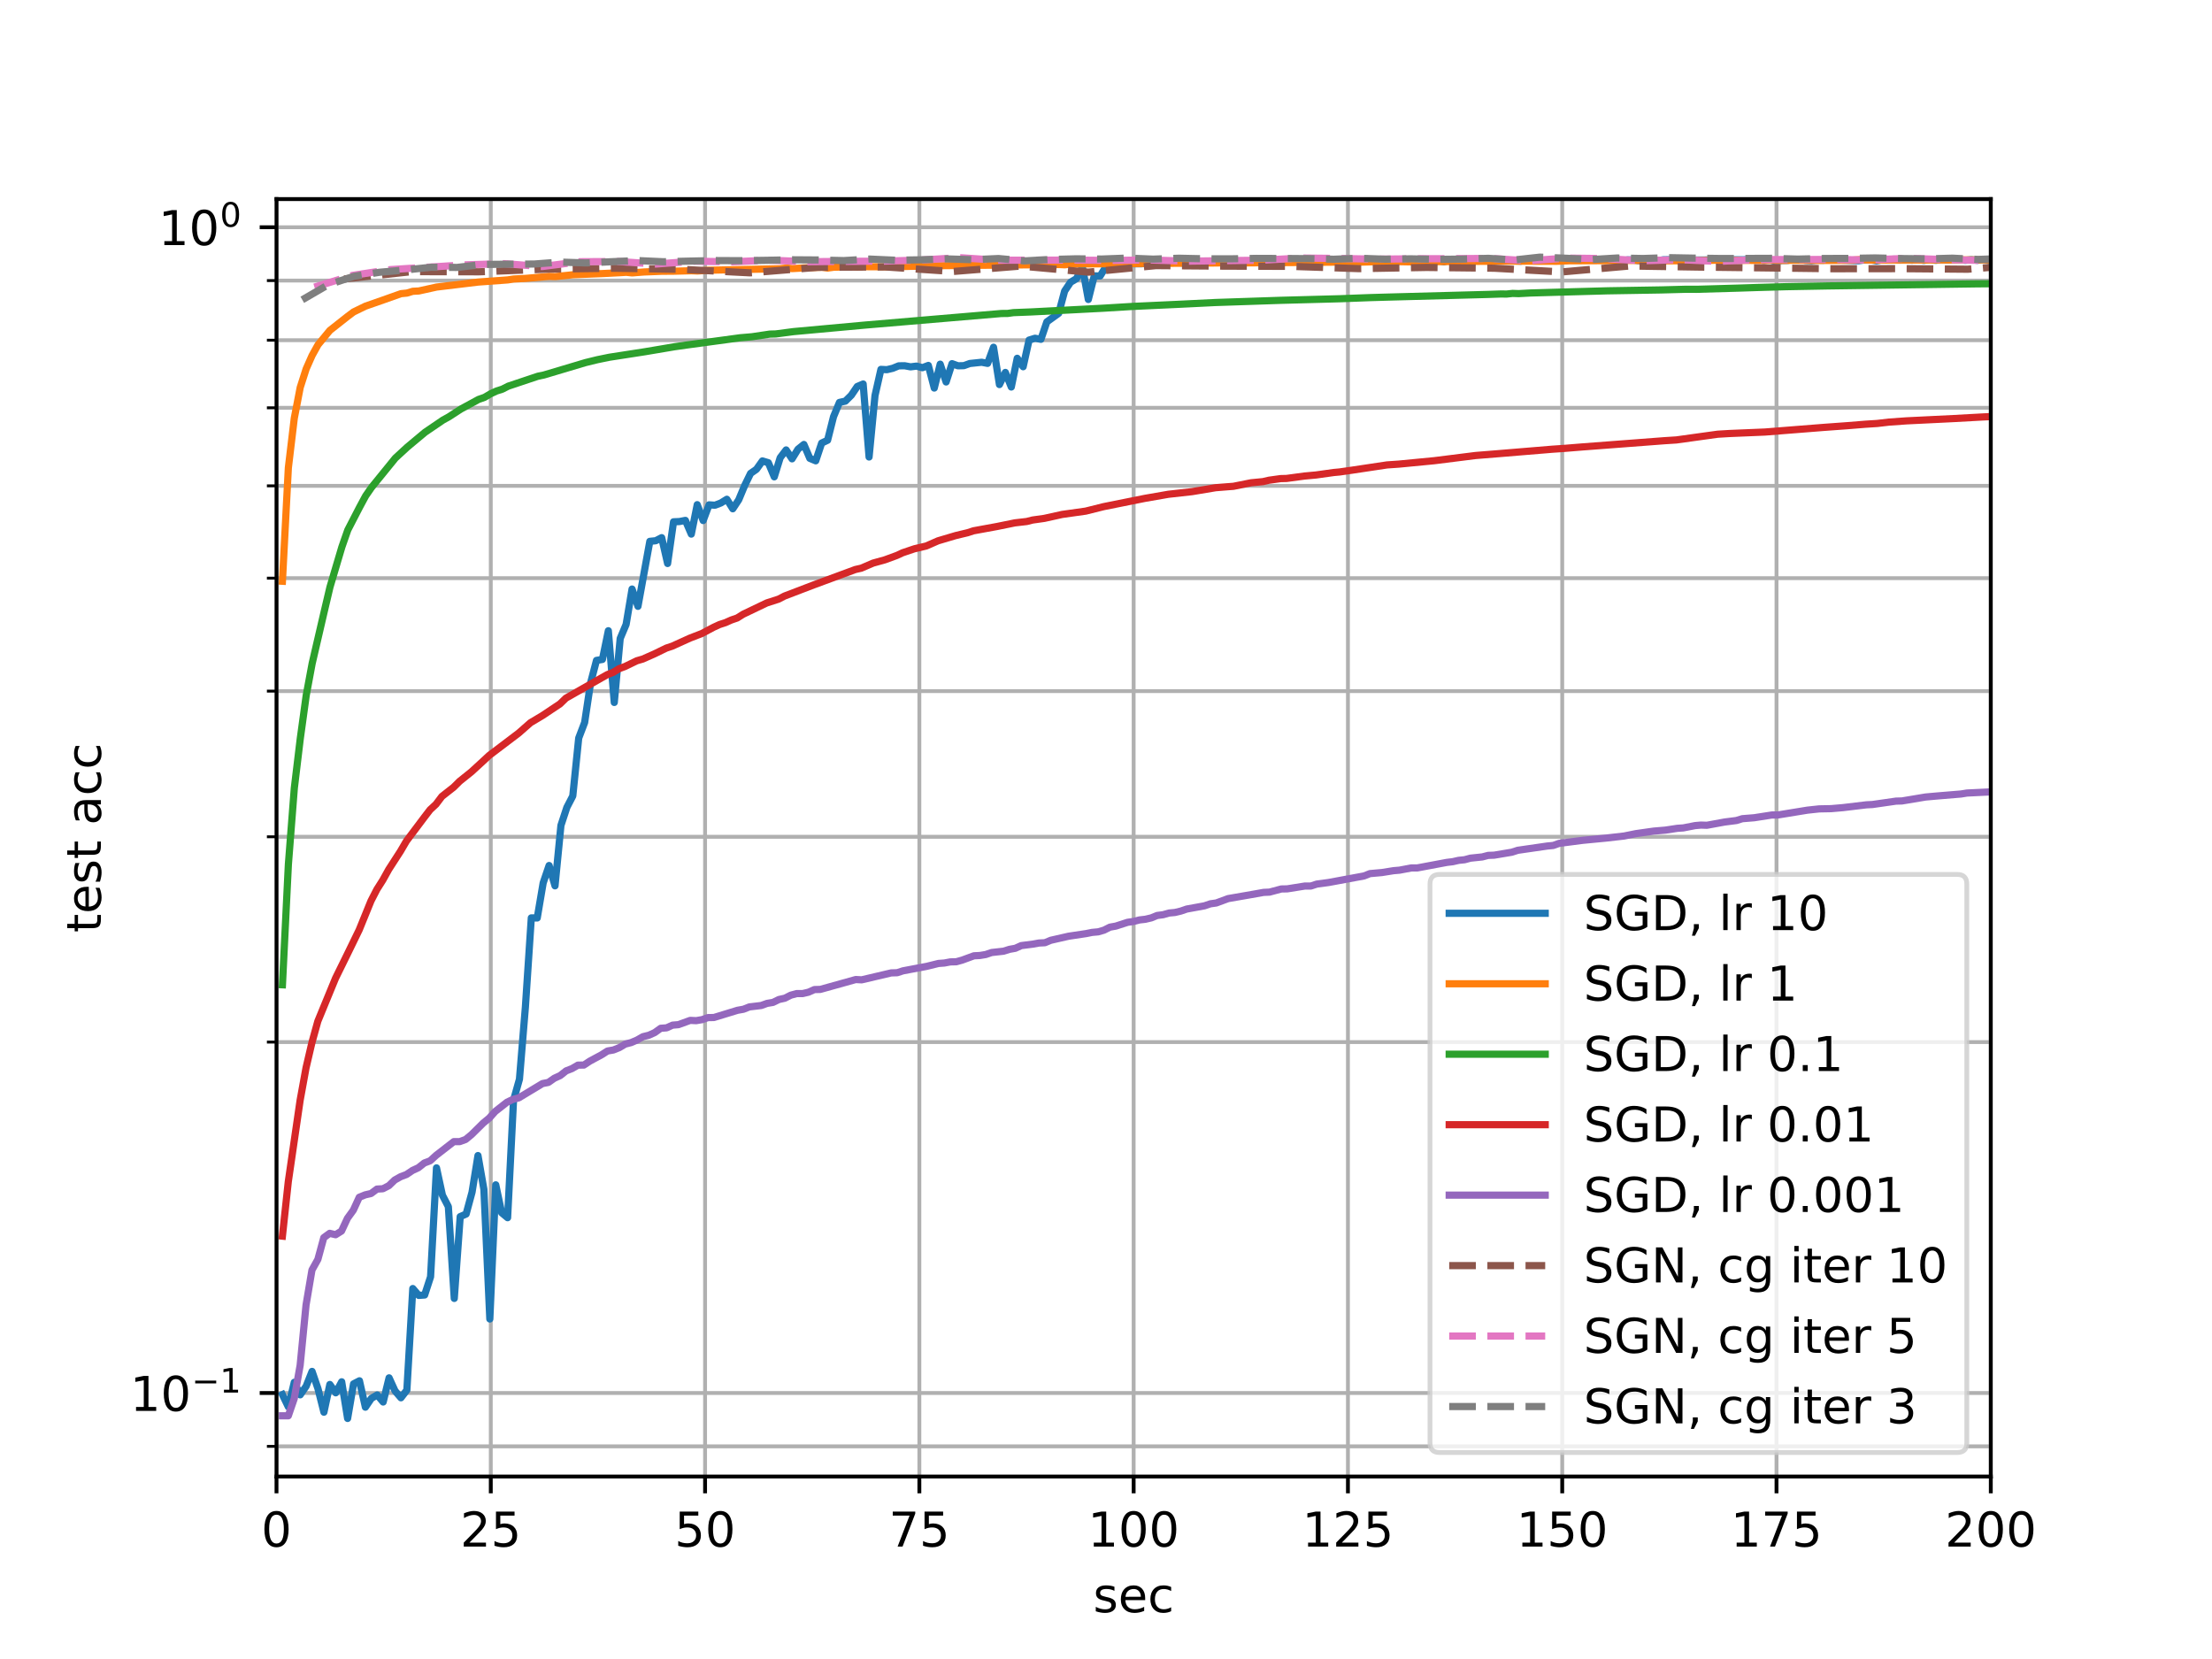 <?xml version="1.0" encoding="utf-8" standalone="no"?>
<!DOCTYPE svg PUBLIC "-//W3C//DTD SVG 1.1//EN"
  "http://www.w3.org/Graphics/SVG/1.1/DTD/svg11.dtd">
<!-- Created with matplotlib (http://matplotlib.org/) -->
<svg height="345.6pt" version="1.1" viewBox="0 0 460.8 345.6" width="460.8pt" xmlns="http://www.w3.org/2000/svg" xmlns:xlink="http://www.w3.org/1999/xlink">
 <defs>
  <style type="text/css">
*{stroke-linecap:butt;stroke-linejoin:round;}
  </style>
 </defs>
 <g id="figure_1">
  <g id="patch_1">
   <path d="M 0 345.6 
L 460.8 345.6 
L 460.8 0 
L 0 0 
z
" style="fill:#ffffff;"/>
  </g>
  <g id="axes_1">
   <g id="patch_2">
    <path d="M 57.6 307.584 
L 414.72 307.584 
L 414.72 41.472 
L 57.6 41.472 
z
" style="fill:#ffffff;"/>
   </g>
   <g id="matplotlib.axis_1">
    <g id="xtick_1">
     <g id="line2d_1">
      <path clip-path="url(#p878f424692)" d="M 57.6 307.584 
L 57.6 41.472 
" style="fill:none;stroke:#b0b0b0;stroke-linecap:square;stroke-width:0.8;"/>
     </g>
     <g id="line2d_2">
      <defs>
       <path d="M 0 0 
L 0 3.5 
" id="m16d00823f4" style="stroke:#000000;stroke-width:0.8;"/>
      </defs>
      <g>
       <use style="stroke:#000000;stroke-width:0.8;" x="57.6" xlink:href="#m16d00823f4" y="307.584"/>
      </g>
     </g>
     <g id="text_1">
      <!-- 0 -->
      <defs>
       <path d="M 31.781 66.406 
Q 24.172 66.406 20.328 58.906 
Q 16.5 51.422 16.5 36.375 
Q 16.5 21.391 20.328 13.891 
Q 24.172 6.391 31.781 6.391 
Q 39.453 6.391 43.281 13.891 
Q 47.125 21.391 47.125 36.375 
Q 47.125 51.422 43.281 58.906 
Q 39.453 66.406 31.781 66.406 
z
M 31.781 74.219 
Q 44.047 74.219 50.516 64.516 
Q 56.984 54.828 56.984 36.375 
Q 56.984 17.969 50.516 8.266 
Q 44.047 -1.422 31.781 -1.422 
Q 19.531 -1.422 13.062 8.266 
Q 6.594 17.969 6.594 36.375 
Q 6.594 54.828 13.062 64.516 
Q 19.531 74.219 31.781 74.219 
z
" id="DejaVuSans-30"/>
      </defs>
      <g transform="translate(54.419 322.182)scale(0.1 -0.1)">
       <use xlink:href="#DejaVuSans-30"/>
      </g>
     </g>
    </g>
    <g id="xtick_2">
     <g id="line2d_3">
      <path clip-path="url(#p878f424692)" d="M 102.24 307.584 
L 102.24 41.472 
" style="fill:none;stroke:#b0b0b0;stroke-linecap:square;stroke-width:0.8;"/>
     </g>
     <g id="line2d_4">
      <g>
       <use style="stroke:#000000;stroke-width:0.8;" x="102.24" xlink:href="#m16d00823f4" y="307.584"/>
      </g>
     </g>
     <g id="text_2">
      <!-- 25 -->
      <defs>
       <path d="M 19.188 8.297 
L 53.609 8.297 
L 53.609 0 
L 7.328 0 
L 7.328 8.297 
Q 12.938 14.109 22.625 23.891 
Q 32.328 33.688 34.812 36.531 
Q 39.547 41.844 41.422 45.531 
Q 43.312 49.219 43.312 52.781 
Q 43.312 58.594 39.234 62.25 
Q 35.156 65.922 28.609 65.922 
Q 23.969 65.922 18.812 64.312 
Q 13.672 62.703 7.812 59.422 
L 7.812 69.391 
Q 13.766 71.781 18.938 73 
Q 24.125 74.219 28.422 74.219 
Q 39.75 74.219 46.484 68.547 
Q 53.219 62.891 53.219 53.422 
Q 53.219 48.922 51.531 44.891 
Q 49.859 40.875 45.406 35.406 
Q 44.188 33.984 37.641 27.219 
Q 31.109 20.453 19.188 8.297 
z
" id="DejaVuSans-32"/>
       <path d="M 10.797 72.906 
L 49.516 72.906 
L 49.516 64.594 
L 19.828 64.594 
L 19.828 46.734 
Q 21.969 47.469 24.109 47.828 
Q 26.266 48.188 28.422 48.188 
Q 40.625 48.188 47.75 41.5 
Q 54.891 34.812 54.891 23.391 
Q 54.891 11.625 47.562 5.094 
Q 40.234 -1.422 26.906 -1.422 
Q 22.312 -1.422 17.547 -0.641 
Q 12.797 0.141 7.719 1.703 
L 7.719 11.625 
Q 12.109 9.234 16.797 8.062 
Q 21.484 6.891 26.703 6.891 
Q 35.156 6.891 40.078 11.328 
Q 45.016 15.766 45.016 23.391 
Q 45.016 31 40.078 35.438 
Q 35.156 39.891 26.703 39.891 
Q 22.75 39.891 18.812 39.016 
Q 14.891 38.141 10.797 36.281 
z
" id="DejaVuSans-35"/>
      </defs>
      <g transform="translate(95.877 322.182)scale(0.1 -0.1)">
       <use xlink:href="#DejaVuSans-32"/>
       <use x="63.623" xlink:href="#DejaVuSans-35"/>
      </g>
     </g>
    </g>
    <g id="xtick_3">
     <g id="line2d_5">
      <path clip-path="url(#p878f424692)" d="M 146.88 307.584 
L 146.88 41.472 
" style="fill:none;stroke:#b0b0b0;stroke-linecap:square;stroke-width:0.8;"/>
     </g>
     <g id="line2d_6">
      <g>
       <use style="stroke:#000000;stroke-width:0.8;" x="146.88" xlink:href="#m16d00823f4" y="307.584"/>
      </g>
     </g>
     <g id="text_3">
      <!-- 50 -->
      <g transform="translate(140.518 322.182)scale(0.1 -0.1)">
       <use xlink:href="#DejaVuSans-35"/>
       <use x="63.623" xlink:href="#DejaVuSans-30"/>
      </g>
     </g>
    </g>
    <g id="xtick_4">
     <g id="line2d_7">
      <path clip-path="url(#p878f424692)" d="M 191.52 307.584 
L 191.52 41.472 
" style="fill:none;stroke:#b0b0b0;stroke-linecap:square;stroke-width:0.8;"/>
     </g>
     <g id="line2d_8">
      <g>
       <use style="stroke:#000000;stroke-width:0.8;" x="191.52" xlink:href="#m16d00823f4" y="307.584"/>
      </g>
     </g>
     <g id="text_4">
      <!-- 75 -->
      <defs>
       <path d="M 8.203 72.906 
L 55.078 72.906 
L 55.078 68.703 
L 28.609 0 
L 18.312 0 
L 43.219 64.594 
L 8.203 64.594 
z
" id="DejaVuSans-37"/>
      </defs>
      <g transform="translate(185.157 322.182)scale(0.1 -0.1)">
       <use xlink:href="#DejaVuSans-37"/>
       <use x="63.623" xlink:href="#DejaVuSans-35"/>
      </g>
     </g>
    </g>
    <g id="xtick_5">
     <g id="line2d_9">
      <path clip-path="url(#p878f424692)" d="M 236.16 307.584 
L 236.16 41.472 
" style="fill:none;stroke:#b0b0b0;stroke-linecap:square;stroke-width:0.8;"/>
     </g>
     <g id="line2d_10">
      <g>
       <use style="stroke:#000000;stroke-width:0.8;" x="236.16" xlink:href="#m16d00823f4" y="307.584"/>
      </g>
     </g>
     <g id="text_5">
      <!-- 100 -->
      <defs>
       <path d="M 12.406 8.297 
L 28.516 8.297 
L 28.516 63.922 
L 10.984 60.406 
L 10.984 69.391 
L 28.422 72.906 
L 38.281 72.906 
L 38.281 8.297 
L 54.391 8.297 
L 54.391 0 
L 12.406 0 
z
" id="DejaVuSans-31"/>
      </defs>
      <g transform="translate(226.616 322.182)scale(0.1 -0.1)">
       <use xlink:href="#DejaVuSans-31"/>
       <use x="63.623" xlink:href="#DejaVuSans-30"/>
       <use x="127.246" xlink:href="#DejaVuSans-30"/>
      </g>
     </g>
    </g>
    <g id="xtick_6">
     <g id="line2d_11">
      <path clip-path="url(#p878f424692)" d="M 280.8 307.584 
L 280.8 41.472 
" style="fill:none;stroke:#b0b0b0;stroke-linecap:square;stroke-width:0.8;"/>
     </g>
     <g id="line2d_12">
      <g>
       <use style="stroke:#000000;stroke-width:0.8;" x="280.8" xlink:href="#m16d00823f4" y="307.584"/>
      </g>
     </g>
     <g id="text_6">
      <!-- 125 -->
      <g transform="translate(271.256 322.182)scale(0.1 -0.1)">
       <use xlink:href="#DejaVuSans-31"/>
       <use x="63.623" xlink:href="#DejaVuSans-32"/>
       <use x="127.246" xlink:href="#DejaVuSans-35"/>
      </g>
     </g>
    </g>
    <g id="xtick_7">
     <g id="line2d_13">
      <path clip-path="url(#p878f424692)" d="M 325.44 307.584 
L 325.44 41.472 
" style="fill:none;stroke:#b0b0b0;stroke-linecap:square;stroke-width:0.8;"/>
     </g>
     <g id="line2d_14">
      <g>
       <use style="stroke:#000000;stroke-width:0.8;" x="325.44" xlink:href="#m16d00823f4" y="307.584"/>
      </g>
     </g>
     <g id="text_7">
      <!-- 150 -->
      <g transform="translate(315.896 322.182)scale(0.1 -0.1)">
       <use xlink:href="#DejaVuSans-31"/>
       <use x="63.623" xlink:href="#DejaVuSans-35"/>
       <use x="127.246" xlink:href="#DejaVuSans-30"/>
      </g>
     </g>
    </g>
    <g id="xtick_8">
     <g id="line2d_15">
      <path clip-path="url(#p878f424692)" d="M 370.08 307.584 
L 370.08 41.472 
" style="fill:none;stroke:#b0b0b0;stroke-linecap:square;stroke-width:0.8;"/>
     </g>
     <g id="line2d_16">
      <g>
       <use style="stroke:#000000;stroke-width:0.8;" x="370.08" xlink:href="#m16d00823f4" y="307.584"/>
      </g>
     </g>
     <g id="text_8">
      <!-- 175 -->
      <g transform="translate(360.536 322.182)scale(0.1 -0.1)">
       <use xlink:href="#DejaVuSans-31"/>
       <use x="63.623" xlink:href="#DejaVuSans-37"/>
       <use x="127.246" xlink:href="#DejaVuSans-35"/>
      </g>
     </g>
    </g>
    <g id="xtick_9">
     <g id="line2d_17">
      <path clip-path="url(#p878f424692)" d="M 414.72 307.584 
L 414.72 41.472 
" style="fill:none;stroke:#b0b0b0;stroke-linecap:square;stroke-width:0.8;"/>
     </g>
     <g id="line2d_18">
      <g>
       <use style="stroke:#000000;stroke-width:0.8;" x="414.72" xlink:href="#m16d00823f4" y="307.584"/>
      </g>
     </g>
     <g id="text_9">
      <!-- 200 -->
      <g transform="translate(405.176 322.182)scale(0.1 -0.1)">
       <use xlink:href="#DejaVuSans-32"/>
       <use x="63.623" xlink:href="#DejaVuSans-30"/>
       <use x="127.246" xlink:href="#DejaVuSans-30"/>
      </g>
     </g>
    </g>
    <g id="text_10">
     <!-- sec -->
     <defs>
      <path d="M 44.281 53.078 
L 44.281 44.578 
Q 40.484 46.531 36.375 47.5 
Q 32.281 48.484 27.875 48.484 
Q 21.188 48.484 17.844 46.438 
Q 14.5 44.391 14.5 40.281 
Q 14.5 37.156 16.891 35.375 
Q 19.281 33.594 26.516 31.984 
L 29.594 31.297 
Q 39.156 29.25 43.188 25.516 
Q 47.219 21.781 47.219 15.094 
Q 47.219 7.469 41.188 3.016 
Q 35.156 -1.422 24.609 -1.422 
Q 20.219 -1.422 15.453 -0.562 
Q 10.688 0.297 5.422 2 
L 5.422 11.281 
Q 10.406 8.688 15.234 7.391 
Q 20.062 6.109 24.812 6.109 
Q 31.156 6.109 34.562 8.281 
Q 37.984 10.453 37.984 14.406 
Q 37.984 18.062 35.516 20.016 
Q 33.062 21.969 24.703 23.781 
L 21.578 24.516 
Q 13.234 26.266 9.516 29.906 
Q 5.812 33.547 5.812 39.891 
Q 5.812 47.609 11.281 51.797 
Q 16.75 56 26.812 56 
Q 31.781 56 36.172 55.266 
Q 40.578 54.547 44.281 53.078 
z
" id="DejaVuSans-73"/>
      <path d="M 56.203 29.594 
L 56.203 25.203 
L 14.891 25.203 
Q 15.484 15.922 20.484 11.062 
Q 25.484 6.203 34.422 6.203 
Q 39.594 6.203 44.453 7.469 
Q 49.312 8.734 54.109 11.281 
L 54.109 2.781 
Q 49.266 0.734 44.188 -0.344 
Q 39.109 -1.422 33.891 -1.422 
Q 20.797 -1.422 13.156 6.188 
Q 5.516 13.812 5.516 26.812 
Q 5.516 40.234 12.766 48.109 
Q 20.016 56 32.328 56 
Q 43.359 56 49.781 48.891 
Q 56.203 41.797 56.203 29.594 
z
M 47.219 32.234 
Q 47.125 39.594 43.094 43.984 
Q 39.062 48.391 32.422 48.391 
Q 24.906 48.391 20.391 44.141 
Q 15.875 39.891 15.188 32.172 
z
" id="DejaVuSans-65"/>
      <path d="M 48.781 52.594 
L 48.781 44.188 
Q 44.969 46.297 41.141 47.344 
Q 37.312 48.391 33.406 48.391 
Q 24.656 48.391 19.812 42.844 
Q 14.984 37.312 14.984 27.297 
Q 14.984 17.281 19.812 11.734 
Q 24.656 6.203 33.406 6.203 
Q 37.312 6.203 41.141 7.25 
Q 44.969 8.297 48.781 10.406 
L 48.781 2.094 
Q 45.016 0.344 40.984 -0.531 
Q 36.969 -1.422 32.422 -1.422 
Q 20.062 -1.422 12.781 6.344 
Q 5.516 14.109 5.516 27.297 
Q 5.516 40.672 12.859 48.328 
Q 20.219 56 33.016 56 
Q 37.156 56 41.109 55.141 
Q 45.062 54.297 48.781 52.594 
z
" id="DejaVuSans-63"/>
     </defs>
     <g transform="translate(227.73 335.861)scale(0.1 -0.1)">
      <use xlink:href="#DejaVuSans-73"/>
      <use x="52.1" xlink:href="#DejaVuSans-65"/>
      <use x="113.623" xlink:href="#DejaVuSans-63"/>
     </g>
    </g>
   </g>
   <g id="matplotlib.axis_2">
    <g id="ytick_1">
     <g id="line2d_19">
      <path clip-path="url(#p878f424692)" d="M 57.6 290.189 
L 414.72 290.189 
" style="fill:none;stroke:#b0b0b0;stroke-linecap:square;stroke-width:0.8;"/>
     </g>
     <g id="line2d_20">
      <defs>
       <path d="M 0 0 
L -3.5 0 
" id="m33f8784079" style="stroke:#000000;stroke-width:0.8;"/>
      </defs>
      <g>
       <use style="stroke:#000000;stroke-width:0.8;" x="57.6" xlink:href="#m33f8784079" y="290.189"/>
      </g>
     </g>
     <g id="text_11">
      <!-- $\mathdefault{10^{-1}}$ -->
      <defs>
       <path d="M 10.594 35.5 
L 73.188 35.5 
L 73.188 27.203 
L 10.594 27.203 
z
" id="DejaVuSans-2212"/>
      </defs>
      <g transform="translate(27.1 293.988)scale(0.1 -0.1)">
       <use transform="translate(0 0.684)" xlink:href="#DejaVuSans-31"/>
       <use transform="translate(63.623 0.684)" xlink:href="#DejaVuSans-30"/>
       <use transform="translate(128.203 38.966)scale(0.7)" xlink:href="#DejaVuSans-2212"/>
       <use transform="translate(186.855 38.966)scale(0.7)" xlink:href="#DejaVuSans-31"/>
      </g>
     </g>
    </g>
    <g id="ytick_2">
     <g id="line2d_21">
      <path clip-path="url(#p878f424692)" d="M 57.6 47.336 
L 414.72 47.336 
" style="fill:none;stroke:#b0b0b0;stroke-linecap:square;stroke-width:0.8;"/>
     </g>
     <g id="line2d_22">
      <g>
       <use style="stroke:#000000;stroke-width:0.8;" x="57.6" xlink:href="#m33f8784079" y="47.336"/>
      </g>
     </g>
     <g id="text_12">
      <!-- $\mathdefault{10^{0}}$ -->
      <g transform="translate(33 51.135)scale(0.1 -0.1)">
       <use transform="translate(0 0.766)" xlink:href="#DejaVuSans-31"/>
       <use transform="translate(63.623 0.766)" xlink:href="#DejaVuSans-30"/>
       <use transform="translate(128.203 39.047)scale(0.7)" xlink:href="#DejaVuSans-30"/>
      </g>
     </g>
    </g>
    <g id="ytick_3">
     <g id="line2d_23">
      <path clip-path="url(#p878f424692)" d="M 57.6 301.301 
L 414.72 301.301 
" style="fill:none;stroke:#b0b0b0;stroke-linecap:square;stroke-width:0.8;"/>
     </g>
     <g id="line2d_24">
      <defs>
       <path d="M 0 0 
L -2 0 
" id="m655ae5cb6a" style="stroke:#000000;stroke-width:0.6;"/>
      </defs>
      <g>
       <use style="stroke:#000000;stroke-width:0.6;" x="57.6" xlink:href="#m655ae5cb6a" y="301.301"/>
      </g>
     </g>
    </g>
    <g id="ytick_4">
     <g id="line2d_25">
      <path clip-path="url(#p878f424692)" d="M 57.6 217.083 
L 414.72 217.083 
" style="fill:none;stroke:#b0b0b0;stroke-linecap:square;stroke-width:0.8;"/>
     </g>
     <g id="line2d_26">
      <g>
       <use style="stroke:#000000;stroke-width:0.6;" x="57.6" xlink:href="#m655ae5cb6a" y="217.083"/>
      </g>
     </g>
    </g>
    <g id="ytick_5">
     <g id="line2d_27">
      <path clip-path="url(#p878f424692)" d="M 57.6 174.318 
L 414.72 174.318 
" style="fill:none;stroke:#b0b0b0;stroke-linecap:square;stroke-width:0.8;"/>
     </g>
     <g id="line2d_28">
      <g>
       <use style="stroke:#000000;stroke-width:0.6;" x="57.6" xlink:href="#m655ae5cb6a" y="174.318"/>
      </g>
     </g>
    </g>
    <g id="ytick_6">
     <g id="line2d_29">
      <path clip-path="url(#p878f424692)" d="M 57.6 143.977 
L 414.72 143.977 
" style="fill:none;stroke:#b0b0b0;stroke-linecap:square;stroke-width:0.8;"/>
     </g>
     <g id="line2d_30">
      <g>
       <use style="stroke:#000000;stroke-width:0.6;" x="57.6" xlink:href="#m655ae5cb6a" y="143.977"/>
      </g>
     </g>
    </g>
    <g id="ytick_7">
     <g id="line2d_31">
      <path clip-path="url(#p878f424692)" d="M 57.6 120.442 
L 414.72 120.442 
" style="fill:none;stroke:#b0b0b0;stroke-linecap:square;stroke-width:0.8;"/>
     </g>
     <g id="line2d_32">
      <g>
       <use style="stroke:#000000;stroke-width:0.6;" x="57.6" xlink:href="#m655ae5cb6a" y="120.442"/>
      </g>
     </g>
    </g>
    <g id="ytick_8">
     <g id="line2d_33">
      <path clip-path="url(#p878f424692)" d="M 57.6 101.212 
L 414.72 101.212 
" style="fill:none;stroke:#b0b0b0;stroke-linecap:square;stroke-width:0.8;"/>
     </g>
     <g id="line2d_34">
      <g>
       <use style="stroke:#000000;stroke-width:0.6;" x="57.6" xlink:href="#m655ae5cb6a" y="101.212"/>
      </g>
     </g>
    </g>
    <g id="ytick_9">
     <g id="line2d_35">
      <path clip-path="url(#p878f424692)" d="M 57.6 84.954 
L 414.72 84.954 
" style="fill:none;stroke:#b0b0b0;stroke-linecap:square;stroke-width:0.8;"/>
     </g>
     <g id="line2d_36">
      <g>
       <use style="stroke:#000000;stroke-width:0.6;" x="57.6" xlink:href="#m655ae5cb6a" y="84.954"/>
      </g>
     </g>
    </g>
    <g id="ytick_10">
     <g id="line2d_37">
      <path clip-path="url(#p878f424692)" d="M 57.6 70.871 
L 414.72 70.871 
" style="fill:none;stroke:#b0b0b0;stroke-linecap:square;stroke-width:0.8;"/>
     </g>
     <g id="line2d_38">
      <g>
       <use style="stroke:#000000;stroke-width:0.6;" x="57.6" xlink:href="#m655ae5cb6a" y="70.871"/>
      </g>
     </g>
    </g>
    <g id="ytick_11">
     <g id="line2d_39">
      <path clip-path="url(#p878f424692)" d="M 57.6 58.448 
L 414.72 58.448 
" style="fill:none;stroke:#b0b0b0;stroke-linecap:square;stroke-width:0.8;"/>
     </g>
     <g id="line2d_40">
      <g>
       <use style="stroke:#000000;stroke-width:0.6;" x="57.6" xlink:href="#m655ae5cb6a" y="58.448"/>
      </g>
     </g>
    </g>
    <g id="text_13">
     <!-- test acc -->
     <defs>
      <path d="M 18.312 70.219 
L 18.312 54.688 
L 36.812 54.688 
L 36.812 47.703 
L 18.312 47.703 
L 18.312 18.016 
Q 18.312 11.328 20.141 9.422 
Q 21.969 7.516 27.594 7.516 
L 36.812 7.516 
L 36.812 0 
L 27.594 0 
Q 17.188 0 13.234 3.875 
Q 9.281 7.766 9.281 18.016 
L 9.281 47.703 
L 2.688 47.703 
L 2.688 54.688 
L 9.281 54.688 
L 9.281 70.219 
z
" id="DejaVuSans-74"/>
      <path id="DejaVuSans-20"/>
      <path d="M 34.281 27.484 
Q 23.391 27.484 19.188 25 
Q 14.984 22.516 14.984 16.5 
Q 14.984 11.719 18.141 8.906 
Q 21.297 6.109 26.703 6.109 
Q 34.188 6.109 38.703 11.406 
Q 43.219 16.703 43.219 25.484 
L 43.219 27.484 
z
M 52.203 31.203 
L 52.203 0 
L 43.219 0 
L 43.219 8.297 
Q 40.141 3.328 35.547 0.953 
Q 30.953 -1.422 24.312 -1.422 
Q 15.922 -1.422 10.953 3.297 
Q 6 8.016 6 15.922 
Q 6 25.141 12.172 29.828 
Q 18.359 34.516 30.609 34.516 
L 43.219 34.516 
L 43.219 35.406 
Q 43.219 41.609 39.141 45 
Q 35.062 48.391 27.688 48.391 
Q 23 48.391 18.547 47.266 
Q 14.109 46.141 10.016 43.891 
L 10.016 52.203 
Q 14.938 54.109 19.578 55.047 
Q 24.219 56 28.609 56 
Q 40.484 56 46.344 49.844 
Q 52.203 43.703 52.203 31.203 
z
" id="DejaVuSans-61"/>
     </defs>
     <g transform="translate(21.02 194.281)rotate(-90)scale(0.1 -0.1)">
      <use xlink:href="#DejaVuSans-74"/>
      <use x="39.209" xlink:href="#DejaVuSans-65"/>
      <use x="100.732" xlink:href="#DejaVuSans-73"/>
      <use x="152.832" xlink:href="#DejaVuSans-74"/>
      <use x="192.041" xlink:href="#DejaVuSans-20"/>
      <use x="223.828" xlink:href="#DejaVuSans-61"/>
      <use x="285.107" xlink:href="#DejaVuSans-63"/>
      <use x="340.088" xlink:href="#DejaVuSans-63"/>
     </g>
    </g>
   </g>
   <g id="line2d_41">
    <path clip-path="url(#p878f424692)" d="M 58.834 290.527 
L 60.069 293.076 
L 61.303 287.956 
L 62.538 290.569 
L 63.772 288.785 
L 65.007 285.688 
L 66.241 289.286 
L 67.476 294.187 
L 68.71 288.411 
L 69.944 290.147 
L 71.179 287.853 
L 72.413 295.488 
L 73.648 288.287 
L 74.882 287.646 
L 76.117 293.141 
L 77.351 291.313 
L 78.586 290.591 
L 79.82 292.062 
L 81.054 287.031 
L 82.289 289.747 
L 83.523 291.185 
L 84.758 289.579 
L 85.992 268.424 
L 87.227 269.858 
L 88.461 269.771 
L 89.696 265.981 
L 90.93 243.288 
L 92.164 248.983 
L 93.399 251.365 
L 94.633 270.486 
L 95.868 253.443 
L 97.102 252.909 
L 98.337 248.343 
L 99.571 240.723 
L 100.805 247.777 
L 102.04 274.772 
L 103.274 246.822 
L 104.509 252.642 
L 105.743 253.667 
L 106.978 229.196 
L 108.212 224.816 
L 109.447 209.809 
L 110.681 191.211 
L 111.915 191.228 
L 113.15 183.934 
L 114.384 180.3 
L 115.619 184.536 
L 116.853 171.948 
L 118.088 168.193 
L 119.322 165.812 
L 120.557 153.75 
L 121.791 150.508 
L 123.025 142.287 
L 124.26 137.573 
L 125.494 137.374 
L 126.729 131.395 
L 127.963 146.334 
L 129.198 133.008 
L 130.432 130.074 
L 131.667 122.71 
L 132.901 126.31 
L 135.37 112.771 
L 136.604 112.645 
L 137.839 112.005 
L 139.073 117.386 
L 140.308 108.7 
L 141.542 108.647 
L 142.777 108.406 
L 144.011 111.264 
L 145.245 105.13 
L 146.48 108.436 
L 147.714 105.167 
L 148.949 105.247 
L 150.183 104.77 
L 151.418 104.005 
L 152.652 105.988 
L 153.887 104.124 
L 155.121 101.16 
L 156.355 98.622 
L 157.59 97.754 
L 158.824 96.02 
L 160.059 96.392 
L 161.293 99.334 
L 162.528 95.352 
L 163.762 93.729 
L 164.997 95.585 
L 166.231 93.581 
L 167.465 92.589 
L 168.7 95.482 
L 169.934 95.996 
L 171.169 92.297 
L 172.403 91.708 
L 173.638 86.799 
L 174.872 83.83 
L 176.106 83.562 
L 177.341 82.338 
L 178.575 80.522 
L 179.81 79.992 
L 181.044 95.203 
L 182.279 82.397 
L 183.513 76.949 
L 184.748 77.01 
L 185.982 76.72 
L 187.216 76.211 
L 188.451 76.192 
L 189.685 76.422 
L 190.92 76.267 
L 192.154 76.6 
L 193.389 76.125 
L 194.623 80.838 
L 195.858 75.862 
L 197.092 79.57 
L 198.326 75.757 
L 199.561 76.203 
L 200.795 76.172 
L 202.03 75.724 
L 204.499 75.465 
L 205.733 75.699 
L 206.968 72.336 
L 208.202 80.113 
L 209.436 77.585 
L 210.671 80.623 
L 211.905 74.639 
L 213.14 76.397 
L 214.374 70.844 
L 215.609 70.463 
L 216.843 70.683 
L 218.078 67.044 
L 220.546 65.264 
L 221.781 60.634 
L 223.015 58.793 
L 224.25 58.05 
L 225.484 55.645 
L 226.719 62.385 
L 227.953 57.473 
L 229.188 57.487 
L 230.422 55.487 
L 231.656 55.497 
L 234.125 55.11 
L 235.36 54.942 
L 237.829 54.949 
L 239.063 54.788 
L 240.298 54.783 
L 241.532 54.996 
L 244.001 54.663 
L 245.235 54.666 
L 246.47 54.795 
L 247.704 54.483 
L 248.939 54.587 
L 251.407 54.505 
L 253.876 54.56 
L 255.111 54.462 
L 256.345 54.72 
L 260.049 54.424 
L 261.283 54.343 
L 262.517 54.598 
L 263.752 54.42 
L 264.986 54.415 
L 266.221 54.571 
L 267.455 54.343 
L 268.69 54.433 
L 272.393 54.271 
L 273.627 54.411 
L 276.096 54.201 
L 277.331 54.392 
L 278.565 54.26 
L 279.8 54.356 
L 281.034 54.235 
L 283.503 54.278 
L 284.737 54.151 
L 287.206 54.232 
L 288.441 54.145 
L 289.675 54.253 
L 290.91 54.178 
L 292.144 54.289 
L 293.379 54.185 
L 295.847 54.381 
L 298.316 54.217 
L 299.551 54.271 
L 300.785 54.55 
L 302.02 54.129 
L 303.254 54.557 
L 305.723 54.232 
L 306.957 54.415 
L 308.192 54.181 
L 310.661 54.244 
L 314.364 54.305 
L 316.833 54.408 
L 318.067 54.154 
L 319.302 54.248 
L 323.005 54.239 
L 325.474 54.296 
L 327.943 54.102 
L 330.412 54.16 
L 335.35 54.19 
L 337.818 54.381 
L 339.053 54.138 
L 340.287 54.151 
L 341.522 54.338 
L 342.756 54.142 
L 343.991 54.663 
L 345.225 54.334 
L 346.46 54.12 
L 348.928 54.086 
L 350.163 54.388 
L 351.397 54.183 
L 366.211 54.093 
L 367.445 54.255 
L 368.68 54.129 
L 369.914 54.49 
L 371.148 54.255 
L 372.383 54.244 
L 373.617 54.086 
L 374.852 54.041 
L 376.086 54.253 
L 377.321 54.323 
L 378.555 54.185 
L 379.79 54.212 
L 381.024 54.079 
L 387.196 54.316 
L 388.431 54.147 
L 389.665 54.129 
L 390.899 54.345 
L 392.134 54.12 
L 394.603 54.001 
L 395.837 54.19 
L 397.072 54.118 
L 398.306 54.203 
L 399.541 54.034 
L 400.775 54.248 
L 402.009 54.017 
L 403.244 54.228 
L 404.478 54.077 
L 405.713 54.185 
L 408.182 54.091 
L 409.416 54.23 
L 410.651 54.1 
L 411.885 54.226 
L 413.119 54.086 
L 414.354 54.239 
L 415.588 54.1 
L 416.823 54.124 
L 418.057 54.314 
L 419.292 54.133 
L 425.464 54.129 
L 426.698 54.077 
L 427.933 54.217 
L 429.167 54.088 
L 432.871 54.19 
L 434.105 54.057 
L 440.277 54.217 
L 441.512 54.1 
L 453.856 54.176 
L 455.091 54.523 
L 457.559 54.113 
L 458.794 54.214 
L 460.028 54.079 
L 461.8 54.204 
L 461.8 54.204 
" style="fill:none;stroke:#1f77b4;stroke-linecap:square;stroke-width:1.5;"/>
   </g>
   <g id="line2d_42">
    <path clip-path="url(#p878f424692)" d="M 58.835 121.085 
L 60.07 97.438 
L 61.304 87.128 
L 62.539 80.719 
L 63.774 76.857 
L 65.009 74.064 
L 66.244 71.832 
L 68.713 68.834 
L 72.418 65.913 
L 73.652 64.989 
L 76.122 63.784 
L 79.826 62.49 
L 83.531 61.176 
L 84.766 61.053 
L 86 60.682 
L 87.235 60.617 
L 90.94 59.8 
L 99.583 58.76 
L 105.757 58.312 
L 106.992 58.125 
L 109.461 57.999 
L 114.401 57.573 
L 115.635 57.624 
L 119.34 57.238 
L 125.514 56.989 
L 129.218 56.799 
L 130.453 56.723 
L 131.688 56.852 
L 134.157 56.656 
L 137.862 56.513 
L 140.331 56.497 
L 144.036 56.403 
L 145.271 56.451 
L 147.74 56.293 
L 162.558 55.976 
L 163.793 55.832 
L 165.027 55.953 
L 167.497 55.814 
L 171.201 55.668 
L 172.436 55.839 
L 173.671 55.67 
L 177.375 55.576 
L 178.61 55.661 
L 179.845 55.554 
L 184.784 55.586 
L 186.019 55.442 
L 187.254 55.554 
L 189.723 55.478 
L 192.193 55.453 
L 194.662 55.358 
L 220.593 55.105 
L 221.828 55.164 
L 223.063 55.001 
L 252.698 54.788 
L 256.402 54.736 
L 258.872 54.768 
L 269.985 54.684 
L 278.629 54.602 
L 281.098 54.602 
L 283.568 54.607 
L 286.037 54.53 
L 287.272 54.618 
L 289.742 54.474 
L 293.446 54.548 
L 314.438 54.397 
L 316.907 54.411 
L 320.612 54.42 
L 324.316 54.431 
L 326.786 54.329 
L 334.195 54.3 
L 340.369 54.241 
L 342.838 54.314 
L 351.482 54.323 
L 352.716 54.203 
L 353.951 54.293 
L 357.656 54.203 
L 358.89 54.284 
L 361.36 54.226 
L 367.534 54.26 
L 368.769 54.187 
L 370.004 54.278 
L 373.708 54.214 
L 378.647 54.246 
L 382.352 54.244 
L 386.056 54.199 
L 387.291 54.095 
L 389.76 54.176 
L 400.874 54.16 
L 419.396 54.12 
L 423.1 54.102 
L 434.213 54.104 
L 435.448 54.003 
L 439.152 54.073 
L 445.326 54.001 
L 446.561 54.061 
L 449.031 54.05 
L 457.674 54.026 
L 461.8 54.045 
L 461.8 54.045 
" style="fill:none;stroke:#ff7f0e;stroke-linecap:square;stroke-width:1.5;"/>
   </g>
   <g id="line2d_43">
    <path clip-path="url(#p878f424692)" d="M 58.838 205.149 
L 60.076 180.047 
L 61.314 164.164 
L 62.552 153.866 
L 63.79 144.861 
L 65.028 138.205 
L 67.504 127.544 
L 68.742 122.289 
L 71.218 113.943 
L 72.456 110.401 
L 74.932 105.609 
L 76.17 103.311 
L 77.408 101.522 
L 82.36 95.429 
L 84.836 93.147 
L 88.55 90.047 
L 92.264 87.519 
L 93.502 86.833 
L 95.978 85.229 
L 99.692 83.209 
L 100.93 82.777 
L 102.168 82.05 
L 103.406 81.468 
L 104.644 81.07 
L 105.882 80.441 
L 112.073 78.372 
L 113.311 78.117 
L 121.977 75.534 
L 124.453 74.929 
L 126.929 74.421 
L 130.643 73.847 
L 134.357 73.271 
L 140.547 72.227 
L 143.023 71.877 
L 154.165 70.365 
L 156.641 70.153 
L 160.355 69.599 
L 161.593 69.566 
L 165.307 69.08 
L 180.163 67.72 
L 208.637 65.306 
L 209.876 65.299 
L 211.114 65.126 
L 214.828 64.981 
L 229.684 64.214 
L 235.874 63.838 
L 245.778 63.38 
L 253.206 63.017 
L 266.824 62.561 
L 279.204 62.23 
L 285.394 61.997 
L 289.108 61.89 
L 310.154 61.328 
L 312.631 61.243 
L 313.869 61.255 
L 315.107 61.123 
L 316.345 61.166 
L 318.821 61.034 
L 326.249 60.821 
L 334.915 60.581 
L 346.057 60.395 
L 351.009 60.263 
L 353.485 60.266 
L 362.151 60.018 
L 365.865 59.897 
L 372.055 59.721 
L 380.721 59.562 
L 411.671 59.132 
L 461.8 58.683 
L 461.8 58.683 
" style="fill:none;stroke:#2ca02c;stroke-linecap:square;stroke-width:1.5;"/>
   </g>
   <g id="line2d_44">
    <path clip-path="url(#p878f424692)" d="M 58.83 257.511 
L 60.061 246.125 
L 62.522 229.208 
L 63.752 222.448 
L 64.983 217.178 
L 66.213 212.734 
L 69.905 203.764 
L 72.366 198.763 
L 74.827 193.708 
L 77.288 187.665 
L 78.518 185.275 
L 79.749 183.335 
L 80.979 181.122 
L 83.44 177.307 
L 84.671 175.201 
L 88.362 170.29 
L 89.593 168.685 
L 90.823 167.545 
L 92.054 165.915 
L 94.515 163.979 
L 95.745 162.756 
L 98.206 160.783 
L 100.667 158.525 
L 101.897 157.381 
L 108.05 152.714 
L 110.511 150.553 
L 112.972 149.087 
L 116.663 146.625 
L 117.894 145.432 
L 125.277 141.234 
L 126.507 140.542 
L 127.738 140.063 
L 128.968 139.299 
L 130.199 138.846 
L 132.66 137.652 
L 133.89 137.295 
L 136.351 136.207 
L 138.812 135.009 
L 140.043 134.602 
L 143.734 132.927 
L 146.195 131.977 
L 148.656 130.672 
L 149.886 130.106 
L 151.117 129.709 
L 152.347 129.158 
L 153.578 128.733 
L 154.808 127.96 
L 159.73 125.603 
L 162.191 124.813 
L 163.422 124.173 
L 169.574 121.822 
L 178.188 118.639 
L 179.418 118.361 
L 181.879 117.304 
L 184.34 116.622 
L 186.801 115.719 
L 188.031 115.151 
L 190.492 114.32 
L 192.953 113.74 
L 195.414 112.661 
L 199.106 111.566 
L 201.567 110.978 
L 202.797 110.577 
L 207.719 109.675 
L 211.411 108.923 
L 213.872 108.64 
L 215.102 108.331 
L 217.563 107.985 
L 221.255 107.168 
L 226.177 106.474 
L 229.868 105.551 
L 238.481 103.821 
L 243.403 102.964 
L 248.325 102.418 
L 253.247 101.596 
L 255.708 101.399 
L 256.939 101.307 
L 260.63 100.571 
L 263.091 100.334 
L 264.322 100.045 
L 266.783 99.701 
L 268.013 99.67 
L 271.705 99.172 
L 274.165 98.945 
L 277.857 98.43 
L 279.087 98.317 
L 281.548 97.962 
L 288.931 96.853 
L 291.392 96.684 
L 298.775 95.973 
L 307.389 94.891 
L 312.311 94.494 
L 323.385 93.578 
L 325.846 93.411 
L 329.537 93.112 
L 346.764 91.804 
L 349.225 91.647 
L 355.378 90.793 
L 357.839 90.453 
L 360.299 90.307 
L 367.682 90 
L 379.987 89.028 
L 384.909 88.671 
L 388.601 88.372 
L 391.062 88.216 
L 393.523 87.928 
L 397.214 87.668 
L 399.675 87.55 
L 407.058 87.189 
L 413.21 86.851 
L 418.132 86.628 
L 429.207 85.88 
L 446.433 84.755 
L 461.8 83.935 
L 461.8 83.935 
" style="fill:none;stroke:#d62728;stroke-linecap:square;stroke-width:1.5;"/>
   </g>
   <g id="line2d_45">
    <path clip-path="url(#p878f424692)" d="M 58.831 294.935 
L 60.063 294.935 
L 61.294 291.356 
L 62.525 284.422 
L 63.756 271.842 
L 64.988 264.566 
L 66.219 262.355 
L 67.45 257.821 
L 68.682 256.924 
L 69.913 257.217 
L 71.144 256.448 
L 72.375 253.801 
L 73.607 252.097 
L 74.838 249.412 
L 76.069 248.912 
L 77.301 248.627 
L 78.532 247.706 
L 79.763 247.636 
L 80.995 247.004 
L 82.226 245.82 
L 83.457 245.13 
L 84.688 244.663 
L 85.92 243.83 
L 87.151 243.261 
L 88.382 242.279 
L 89.614 241.811 
L 90.845 240.684 
L 94.539 237.821 
L 95.77 237.821 
L 97.001 237.372 
L 98.233 236.355 
L 100.695 233.926 
L 101.926 232.917 
L 103.158 231.541 
L 105.62 229.611 
L 106.852 229.019 
L 108.083 228.7 
L 113.008 225.728 
L 114.239 225.488 
L 115.471 224.624 
L 116.702 224.059 
L 117.933 223.083 
L 119.165 222.604 
L 120.396 221.884 
L 121.627 221.873 
L 122.858 221.059 
L 125.321 219.732 
L 126.552 218.945 
L 127.784 218.73 
L 129.015 218.239 
L 130.246 217.506 
L 131.477 217.188 
L 132.709 216.662 
L 133.94 215.96 
L 135.171 215.658 
L 136.403 215.098 
L 137.634 214.211 
L 138.865 214.119 
L 140.096 213.557 
L 141.328 213.455 
L 143.79 212.562 
L 145.022 212.622 
L 146.253 212.41 
L 147.484 211.987 
L 148.716 211.967 
L 153.641 210.461 
L 154.872 210.243 
L 156.103 209.76 
L 158.566 209.465 
L 159.797 209.024 
L 161.028 208.819 
L 162.26 208.217 
L 163.491 207.945 
L 164.722 207.319 
L 165.954 206.983 
L 167.185 206.983 
L 168.416 206.695 
L 169.647 206.143 
L 170.879 206.114 
L 178.267 204.053 
L 179.498 204.118 
L 185.654 202.673 
L 186.886 202.636 
L 188.117 202.241 
L 193.042 201.311 
L 195.505 200.704 
L 196.736 200.614 
L 197.967 200.38 
L 199.198 200.353 
L 200.43 200.011 
L 202.892 199.109 
L 204.124 199.047 
L 205.355 198.842 
L 206.586 198.426 
L 209.049 198.153 
L 210.28 197.766 
L 211.511 197.546 
L 212.743 196.987 
L 215.205 196.674 
L 216.437 196.448 
L 217.668 196.387 
L 218.899 195.877 
L 222.593 195.035 
L 226.287 194.48 
L 227.518 194.234 
L 228.749 194.123 
L 229.981 193.768 
L 231.212 193.144 
L 232.443 192.925 
L 234.906 192.132 
L 236.137 191.957 
L 237.368 191.642 
L 238.6 191.501 
L 239.831 191.211 
L 241.062 190.709 
L 242.294 190.553 
L 243.525 190.201 
L 244.756 190.087 
L 245.988 189.793 
L 247.219 189.371 
L 250.913 188.7 
L 252.144 188.282 
L 253.375 188.105 
L 255.838 187.196 
L 260.763 186.341 
L 263.226 185.901 
L 264.457 185.846 
L 266.919 185.189 
L 268.151 185.166 
L 271.845 184.575 
L 273.076 184.575 
L 274.307 184.173 
L 276.77 183.841 
L 284.158 182.473 
L 285.389 181.988 
L 287.851 181.769 
L 290.314 181.377 
L 291.545 181.272 
L 294.008 180.807 
L 295.239 180.807 
L 301.396 179.654 
L 302.627 179.507 
L 303.858 179.226 
L 305.089 179.101 
L 306.321 178.771 
L 308.783 178.514 
L 310.015 178.193 
L 311.246 178.149 
L 314.94 177.531 
L 316.171 177.133 
L 322.328 176.241 
L 323.559 176.127 
L 324.79 175.691 
L 329.715 175.052 
L 334.64 174.579 
L 338.334 174.157 
L 340.797 173.66 
L 344.491 173.137 
L 346.953 172.928 
L 349.416 172.554 
L 350.647 172.471 
L 353.11 171.989 
L 354.341 171.879 
L 355.572 171.92 
L 359.266 171.242 
L 361.729 170.928 
L 362.96 170.548 
L 365.423 170.351 
L 369.117 169.777 
L 370.348 169.777 
L 376.504 168.772 
L 378.967 168.505 
L 381.43 168.458 
L 383.892 168.246 
L 388.817 167.657 
L 390.049 167.597 
L 394.974 166.887 
L 396.205 166.854 
L 401.13 166.032 
L 403.593 165.812 
L 408.518 165.404 
L 409.749 165.204 
L 418.368 164.785 
L 420.831 164.554 
L 423.293 164.336 
L 424.525 164.151 
L 426.987 164.081 
L 436.838 163.078 
L 439.3 162.894 
L 440.531 162.605 
L 444.225 162.385 
L 445.457 162.165 
L 447.919 161.996 
L 450.382 161.865 
L 452.844 161.615 
L 455.307 161.322 
L 456.538 161.235 
L 459.001 160.82 
L 461.8 160.808 
L 461.8 160.808 
" style="fill:none;stroke:#9467bd;stroke-linecap:square;stroke-width:1.5;"/>
   </g>
   <g id="line2d_46">
    <path clip-path="url(#p878f424692)" d="M 71.693 58.113 
L 85.786 56.582 
L 99.879 56.619 
L 113.973 56.07 
L 128.066 55.88 
L 142.159 56.111 
L 156.252 56.836 
L 170.345 55.686 
L 184.438 55.606 
L 198.532 56.553 
L 212.625 55.424 
L 226.718 56.695 
L 240.811 55.33 
L 254.904 55.44 
L 268.997 55.487 
L 283.091 55.963 
L 297.184 55.713 
L 311.277 55.873 
L 325.37 56.649 
L 339.463 55.408 
L 353.556 55.631 
L 367.65 55.805 
L 381.743 55.981 
L 395.836 55.963 
L 409.929 56.084 
L 424.022 54.922 
L 438.115 55.431 
L 452.209 55.57 
L 461.8 55.864 
" style="fill:none;stroke:#8c564b;stroke-dasharray:5.55,2.4;stroke-dashoffset:0;stroke-width:1.5;"/>
   </g>
   <g id="line2d_47">
    <path clip-path="url(#p878f424692)" d="M 65.503 59.809 
L 73.405 57.373 
L 81.308 56.164 
L 89.21 55.659 
L 97.113 55.164 
L 105.015 54.924 
L 112.918 55.526 
L 120.821 54.519 
L 128.723 54.474 
L 136.626 55.005 
L 144.528 54.417 
L 152.431 54.539 
L 160.333 54.201 
L 168.236 54.521 
L 176.139 54.447 
L 184.041 54.399 
L 191.944 54.174 
L 199.846 53.673 
L 207.749 54.203 
L 215.651 54.196 
L 223.554 54.176 
L 231.457 54.257 
L 239.359 54.147 
L 247.262 54.404 
L 255.164 54.302 
L 263.067 54.192 
L 270.969 53.756 
L 278.872 53.839 
L 286.775 53.99 
L 294.677 53.906 
L 302.58 53.884 
L 310.482 53.83 
L 318.385 54.334 
L 326.288 53.767 
L 334.19 53.864 
L 342.093 54.327 
L 349.995 54.088 
L 357.898 54.453 
L 365.8 54.082 
L 373.703 54.059 
L 381.606 54.052 
L 389.508 54.145 
L 397.411 53.81 
L 405.313 54.073 
L 413.216 54.266 
L 421.118 54.359 
L 429.021 54.372 
L 436.924 54.113 
L 444.826 54.03 
L 452.729 53.855 
L 460.631 53.927 
L 461.8 53.933 
" style="fill:none;stroke:#e377c2;stroke-dasharray:5.55,2.4;stroke-dashoffset:0;stroke-width:1.5;"/>
   </g>
   <g id="line2d_48">
    <path clip-path="url(#p878f424692)" d="M 62.971 62.451 
L 68.342 59.333 
L 73.713 57.566 
L 79.084 56.716 
L 84.455 56.242 
L 89.827 55.668 
L 95.198 55.711 
L 100.569 55.089 
L 105.94 55.042 
L 111.311 55.001 
L 116.682 54.598 
L 122.053 54.774 
L 127.424 54.521 
L 132.795 54.28 
L 138.166 54.528 
L 143.538 54.395 
L 148.909 54.28 
L 154.28 54.307 
L 159.651 54.228 
L 165.022 54.12 
L 170.393 54.156 
L 175.764 54.287 
L 181.135 53.969 
L 186.506 54.212 
L 191.877 54.12 
L 197.249 53.933 
L 202.62 54.104 
L 207.991 53.855 
L 213.362 54.354 
L 218.733 54.057 
L 224.104 53.918 
L 229.475 53.965 
L 234.846 53.761 
L 240.217 53.983 
L 245.588 53.794 
L 250.959 53.911 
L 256.331 53.924 
L 261.702 53.828 
L 267.073 53.848 
L 272.444 53.875 
L 277.815 54.005 
L 283.186 53.801 
L 288.557 53.994 
L 293.928 53.918 
L 299.299 54.034 
L 304.67 53.974 
L 310.042 53.814 
L 315.413 54.158 
L 320.784 53.568 
L 326.155 53.794 
L 331.526 54.064 
L 336.897 53.747 
L 342.268 53.85 
L 347.639 53.678 
L 353.01 53.776 
L 358.381 53.848 
L 363.753 53.835 
L 369.124 53.814 
L 374.495 53.974 
L 379.866 53.848 
L 385.237 53.828 
L 390.608 53.736 
L 395.979 53.857 
L 401.35 53.931 
L 406.721 53.783 
L 412.092 54.043 
L 417.463 53.841 
L 422.835 53.965 
L 428.206 53.832 
L 433.577 53.812 
L 438.948 53.895 
L 444.319 54.181 
L 449.69 53.799 
L 455.061 53.783 
L 460.432 53.846 
L 461.8 53.862 
" style="fill:none;stroke:#7f7f7f;stroke-dasharray:5.55,2.4;stroke-dashoffset:0;stroke-width:1.5;"/>
   </g>
   <g id="patch_3">
    <path d="M 57.6 307.584 
L 57.6 41.472 
" style="fill:none;stroke:#000000;stroke-linecap:square;stroke-linejoin:miter;stroke-width:0.8;"/>
   </g>
   <g id="patch_4">
    <path d="M 414.72 307.584 
L 414.72 41.472 
" style="fill:none;stroke:#000000;stroke-linecap:square;stroke-linejoin:miter;stroke-width:0.8;"/>
   </g>
   <g id="patch_5">
    <path d="M 57.6 307.584 
L 414.72 307.584 
" style="fill:none;stroke:#000000;stroke-linecap:square;stroke-linejoin:miter;stroke-width:0.8;"/>
   </g>
   <g id="patch_6">
    <path d="M 57.6 41.472 
L 414.72 41.472 
" style="fill:none;stroke:#000000;stroke-linecap:square;stroke-linejoin:miter;stroke-width:0.8;"/>
   </g>
   <g id="legend_1">
    <g id="patch_7">
     <path d="M 299.895 302.584 
L 407.72 302.584 
Q 409.72 302.584 409.72 300.584 
L 409.72 184.159 
Q 409.72 182.159 407.72 182.159 
L 299.895 182.159 
Q 297.895 182.159 297.895 184.159 
L 297.895 300.584 
Q 297.895 302.584 299.895 302.584 
z
" style="fill:#ffffff;opacity:0.8;stroke:#cccccc;stroke-linejoin:miter;"/>
    </g>
    <g id="line2d_49">
     <path d="M 301.895 190.257 
L 321.895 190.257 
" style="fill:none;stroke:#1f77b4;stroke-linecap:square;stroke-width:1.5;"/>
    </g>
    <g id="line2d_50"/>
    <g id="text_14">
     <!-- SGD, lr 10 -->
     <defs>
      <path d="M 53.516 70.516 
L 53.516 60.891 
Q 47.906 63.578 42.922 64.891 
Q 37.938 66.219 33.297 66.219 
Q 25.25 66.219 20.875 63.094 
Q 16.5 59.969 16.5 54.203 
Q 16.5 49.359 19.406 46.891 
Q 22.312 44.438 30.422 42.922 
L 36.375 41.703 
Q 47.406 39.594 52.656 34.297 
Q 57.906 29 57.906 20.125 
Q 57.906 9.516 50.797 4.047 
Q 43.703 -1.422 29.984 -1.422 
Q 24.812 -1.422 18.969 -0.25 
Q 13.141 0.922 6.891 3.219 
L 6.891 13.375 
Q 12.891 10.016 18.656 8.297 
Q 24.422 6.594 29.984 6.594 
Q 38.422 6.594 43.016 9.906 
Q 47.609 13.234 47.609 19.391 
Q 47.609 24.75 44.312 27.781 
Q 41.016 30.812 33.5 32.328 
L 27.484 33.5 
Q 16.453 35.688 11.516 40.375 
Q 6.594 45.062 6.594 53.422 
Q 6.594 63.094 13.406 68.656 
Q 20.219 74.219 32.172 74.219 
Q 37.312 74.219 42.625 73.281 
Q 47.953 72.359 53.516 70.516 
z
" id="DejaVuSans-53"/>
      <path d="M 59.516 10.406 
L 59.516 29.984 
L 43.406 29.984 
L 43.406 38.094 
L 69.281 38.094 
L 69.281 6.781 
Q 63.578 2.734 56.688 0.656 
Q 49.812 -1.422 42 -1.422 
Q 24.906 -1.422 15.25 8.562 
Q 5.609 18.562 5.609 36.375 
Q 5.609 54.25 15.25 64.234 
Q 24.906 74.219 42 74.219 
Q 49.125 74.219 55.547 72.453 
Q 61.969 70.703 67.391 67.281 
L 67.391 56.781 
Q 61.922 61.422 55.766 63.766 
Q 49.609 66.109 42.828 66.109 
Q 29.438 66.109 22.719 58.641 
Q 16.016 51.172 16.016 36.375 
Q 16.016 21.625 22.719 14.156 
Q 29.438 6.688 42.828 6.688 
Q 48.047 6.688 52.141 7.594 
Q 56.25 8.5 59.516 10.406 
z
" id="DejaVuSans-47"/>
      <path d="M 19.672 64.797 
L 19.672 8.109 
L 31.594 8.109 
Q 46.688 8.109 53.688 14.938 
Q 60.688 21.781 60.688 36.531 
Q 60.688 51.172 53.688 57.984 
Q 46.688 64.797 31.594 64.797 
z
M 9.812 72.906 
L 30.078 72.906 
Q 51.266 72.906 61.172 64.094 
Q 71.094 55.281 71.094 36.531 
Q 71.094 17.672 61.125 8.828 
Q 51.172 0 30.078 0 
L 9.812 0 
z
" id="DejaVuSans-44"/>
      <path d="M 11.719 12.406 
L 22.016 12.406 
L 22.016 4 
L 14.016 -11.625 
L 7.719 -11.625 
L 11.719 4 
z
" id="DejaVuSans-2c"/>
      <path d="M 9.422 75.984 
L 18.406 75.984 
L 18.406 0 
L 9.422 0 
z
" id="DejaVuSans-6c"/>
      <path d="M 41.109 46.297 
Q 39.594 47.172 37.812 47.578 
Q 36.031 48 33.891 48 
Q 26.266 48 22.188 43.047 
Q 18.109 38.094 18.109 28.812 
L 18.109 0 
L 9.078 0 
L 9.078 54.688 
L 18.109 54.688 
L 18.109 46.188 
Q 20.953 51.172 25.484 53.578 
Q 30.031 56 36.531 56 
Q 37.453 56 38.578 55.875 
Q 39.703 55.766 41.062 55.516 
z
" id="DejaVuSans-72"/>
     </defs>
     <g transform="translate(329.895 193.757)scale(0.1 -0.1)">
      <use xlink:href="#DejaVuSans-53"/>
      <use x="63.477" xlink:href="#DejaVuSans-47"/>
      <use x="140.967" xlink:href="#DejaVuSans-44"/>
      <use x="217.969" xlink:href="#DejaVuSans-2c"/>
      <use x="249.756" xlink:href="#DejaVuSans-20"/>
      <use x="281.543" xlink:href="#DejaVuSans-6c"/>
      <use x="309.326" xlink:href="#DejaVuSans-72"/>
      <use x="350.439" xlink:href="#DejaVuSans-20"/>
      <use x="382.227" xlink:href="#DejaVuSans-31"/>
      <use x="445.85" xlink:href="#DejaVuSans-30"/>
     </g>
    </g>
    <g id="line2d_51">
     <path d="M 301.895 204.936 
L 321.895 204.936 
" style="fill:none;stroke:#ff7f0e;stroke-linecap:square;stroke-width:1.5;"/>
    </g>
    <g id="line2d_52"/>
    <g id="text_15">
     <!-- SGD, lr 1 -->
     <g transform="translate(329.895 208.436)scale(0.1 -0.1)">
      <use xlink:href="#DejaVuSans-53"/>
      <use x="63.477" xlink:href="#DejaVuSans-47"/>
      <use x="140.967" xlink:href="#DejaVuSans-44"/>
      <use x="217.969" xlink:href="#DejaVuSans-2c"/>
      <use x="249.756" xlink:href="#DejaVuSans-20"/>
      <use x="281.543" xlink:href="#DejaVuSans-6c"/>
      <use x="309.326" xlink:href="#DejaVuSans-72"/>
      <use x="350.439" xlink:href="#DejaVuSans-20"/>
      <use x="382.227" xlink:href="#DejaVuSans-31"/>
     </g>
    </g>
    <g id="line2d_53">
     <path d="M 301.895 219.614 
L 321.895 219.614 
" style="fill:none;stroke:#2ca02c;stroke-linecap:square;stroke-width:1.5;"/>
    </g>
    <g id="line2d_54"/>
    <g id="text_16">
     <!-- SGD, lr 0.1 -->
     <defs>
      <path d="M 10.688 12.406 
L 21 12.406 
L 21 0 
L 10.688 0 
z
" id="DejaVuSans-2e"/>
     </defs>
     <g transform="translate(329.895 223.114)scale(0.1 -0.1)">
      <use xlink:href="#DejaVuSans-53"/>
      <use x="63.477" xlink:href="#DejaVuSans-47"/>
      <use x="140.967" xlink:href="#DejaVuSans-44"/>
      <use x="217.969" xlink:href="#DejaVuSans-2c"/>
      <use x="249.756" xlink:href="#DejaVuSans-20"/>
      <use x="281.543" xlink:href="#DejaVuSans-6c"/>
      <use x="309.326" xlink:href="#DejaVuSans-72"/>
      <use x="350.439" xlink:href="#DejaVuSans-20"/>
      <use x="382.227" xlink:href="#DejaVuSans-30"/>
      <use x="445.85" xlink:href="#DejaVuSans-2e"/>
      <use x="477.637" xlink:href="#DejaVuSans-31"/>
     </g>
    </g>
    <g id="line2d_55">
     <path d="M 301.895 234.292 
L 321.895 234.292 
" style="fill:none;stroke:#d62728;stroke-linecap:square;stroke-width:1.5;"/>
    </g>
    <g id="line2d_56"/>
    <g id="text_17">
     <!-- SGD, lr 0.01 -->
     <g transform="translate(329.895 237.792)scale(0.1 -0.1)">
      <use xlink:href="#DejaVuSans-53"/>
      <use x="63.477" xlink:href="#DejaVuSans-47"/>
      <use x="140.967" xlink:href="#DejaVuSans-44"/>
      <use x="217.969" xlink:href="#DejaVuSans-2c"/>
      <use x="249.756" xlink:href="#DejaVuSans-20"/>
      <use x="281.543" xlink:href="#DejaVuSans-6c"/>
      <use x="309.326" xlink:href="#DejaVuSans-72"/>
      <use x="350.439" xlink:href="#DejaVuSans-20"/>
      <use x="382.227" xlink:href="#DejaVuSans-30"/>
      <use x="445.85" xlink:href="#DejaVuSans-2e"/>
      <use x="477.637" xlink:href="#DejaVuSans-30"/>
      <use x="541.26" xlink:href="#DejaVuSans-31"/>
     </g>
    </g>
    <g id="line2d_57">
     <path d="M 301.895 248.97 
L 321.895 248.97 
" style="fill:none;stroke:#9467bd;stroke-linecap:square;stroke-width:1.5;"/>
    </g>
    <g id="line2d_58"/>
    <g id="text_18">
     <!-- SGD, lr 0.001 -->
     <g transform="translate(329.895 252.47)scale(0.1 -0.1)">
      <use xlink:href="#DejaVuSans-53"/>
      <use x="63.477" xlink:href="#DejaVuSans-47"/>
      <use x="140.967" xlink:href="#DejaVuSans-44"/>
      <use x="217.969" xlink:href="#DejaVuSans-2c"/>
      <use x="249.756" xlink:href="#DejaVuSans-20"/>
      <use x="281.543" xlink:href="#DejaVuSans-6c"/>
      <use x="309.326" xlink:href="#DejaVuSans-72"/>
      <use x="350.439" xlink:href="#DejaVuSans-20"/>
      <use x="382.227" xlink:href="#DejaVuSans-30"/>
      <use x="445.85" xlink:href="#DejaVuSans-2e"/>
      <use x="477.637" xlink:href="#DejaVuSans-30"/>
      <use x="541.26" xlink:href="#DejaVuSans-30"/>
      <use x="604.883" xlink:href="#DejaVuSans-31"/>
     </g>
    </g>
    <g id="line2d_59">
     <path d="M 301.895 263.648 
L 321.895 263.648 
" style="fill:none;stroke:#8c564b;stroke-dasharray:5.55,2.4;stroke-dashoffset:0;stroke-width:1.5;"/>
    </g>
    <g id="line2d_60"/>
    <g id="text_19">
     <!-- SGN, cg iter 10 -->
     <defs>
      <path d="M 9.812 72.906 
L 23.094 72.906 
L 55.422 11.922 
L 55.422 72.906 
L 64.984 72.906 
L 64.984 0 
L 51.703 0 
L 19.391 60.984 
L 19.391 0 
L 9.812 0 
z
" id="DejaVuSans-4e"/>
      <path d="M 45.406 27.984 
Q 45.406 37.75 41.375 43.109 
Q 37.359 48.484 30.078 48.484 
Q 22.859 48.484 18.828 43.109 
Q 14.797 37.75 14.797 27.984 
Q 14.797 18.266 18.828 12.891 
Q 22.859 7.516 30.078 7.516 
Q 37.359 7.516 41.375 12.891 
Q 45.406 18.266 45.406 27.984 
z
M 54.391 6.781 
Q 54.391 -7.172 48.188 -13.984 
Q 42 -20.797 29.203 -20.797 
Q 24.469 -20.797 20.266 -20.094 
Q 16.062 -19.391 12.109 -17.922 
L 12.109 -9.188 
Q 16.062 -11.328 19.922 -12.344 
Q 23.781 -13.375 27.781 -13.375 
Q 36.625 -13.375 41.016 -8.766 
Q 45.406 -4.156 45.406 5.172 
L 45.406 9.625 
Q 42.625 4.781 38.281 2.391 
Q 33.938 0 27.875 0 
Q 17.828 0 11.672 7.656 
Q 5.516 15.328 5.516 27.984 
Q 5.516 40.672 11.672 48.328 
Q 17.828 56 27.875 56 
Q 33.938 56 38.281 53.609 
Q 42.625 51.219 45.406 46.391 
L 45.406 54.688 
L 54.391 54.688 
z
" id="DejaVuSans-67"/>
      <path d="M 9.422 54.688 
L 18.406 54.688 
L 18.406 0 
L 9.422 0 
z
M 9.422 75.984 
L 18.406 75.984 
L 18.406 64.594 
L 9.422 64.594 
z
" id="DejaVuSans-69"/>
     </defs>
     <g transform="translate(329.895 267.148)scale(0.1 -0.1)">
      <use xlink:href="#DejaVuSans-53"/>
      <use x="63.477" xlink:href="#DejaVuSans-47"/>
      <use x="140.967" xlink:href="#DejaVuSans-4e"/>
      <use x="215.771" xlink:href="#DejaVuSans-2c"/>
      <use x="247.559" xlink:href="#DejaVuSans-20"/>
      <use x="279.346" xlink:href="#DejaVuSans-63"/>
      <use x="334.326" xlink:href="#DejaVuSans-67"/>
      <use x="397.803" xlink:href="#DejaVuSans-20"/>
      <use x="429.59" xlink:href="#DejaVuSans-69"/>
      <use x="457.373" xlink:href="#DejaVuSans-74"/>
      <use x="496.582" xlink:href="#DejaVuSans-65"/>
      <use x="558.105" xlink:href="#DejaVuSans-72"/>
      <use x="599.219" xlink:href="#DejaVuSans-20"/>
      <use x="631.006" xlink:href="#DejaVuSans-31"/>
      <use x="694.629" xlink:href="#DejaVuSans-30"/>
     </g>
    </g>
    <g id="line2d_61">
     <path d="M 301.895 278.326 
L 321.895 278.326 
" style="fill:none;stroke:#e377c2;stroke-dasharray:5.55,2.4;stroke-dashoffset:0;stroke-width:1.5;"/>
    </g>
    <g id="line2d_62"/>
    <g id="text_20">
     <!-- SGN, cg iter 5 -->
     <g transform="translate(329.895 281.826)scale(0.1 -0.1)">
      <use xlink:href="#DejaVuSans-53"/>
      <use x="63.477" xlink:href="#DejaVuSans-47"/>
      <use x="140.967" xlink:href="#DejaVuSans-4e"/>
      <use x="215.771" xlink:href="#DejaVuSans-2c"/>
      <use x="247.559" xlink:href="#DejaVuSans-20"/>
      <use x="279.346" xlink:href="#DejaVuSans-63"/>
      <use x="334.326" xlink:href="#DejaVuSans-67"/>
      <use x="397.803" xlink:href="#DejaVuSans-20"/>
      <use x="429.59" xlink:href="#DejaVuSans-69"/>
      <use x="457.373" xlink:href="#DejaVuSans-74"/>
      <use x="496.582" xlink:href="#DejaVuSans-65"/>
      <use x="558.105" xlink:href="#DejaVuSans-72"/>
      <use x="599.219" xlink:href="#DejaVuSans-20"/>
      <use x="631.006" xlink:href="#DejaVuSans-35"/>
     </g>
    </g>
    <g id="line2d_63">
     <path d="M 301.895 293.004 
L 321.895 293.004 
" style="fill:none;stroke:#7f7f7f;stroke-dasharray:5.55,2.4;stroke-dashoffset:0;stroke-width:1.5;"/>
    </g>
    <g id="line2d_64"/>
    <g id="text_21">
     <!-- SGN, cg iter 3 -->
     <defs>
      <path d="M 40.578 39.312 
Q 47.656 37.797 51.625 33 
Q 55.609 28.219 55.609 21.188 
Q 55.609 10.406 48.188 4.484 
Q 40.766 -1.422 27.094 -1.422 
Q 22.516 -1.422 17.656 -0.516 
Q 12.797 0.391 7.625 2.203 
L 7.625 11.719 
Q 11.719 9.328 16.594 8.109 
Q 21.484 6.891 26.812 6.891 
Q 36.078 6.891 40.938 10.547 
Q 45.797 14.203 45.797 21.188 
Q 45.797 27.641 41.281 31.266 
Q 36.766 34.906 28.719 34.906 
L 20.219 34.906 
L 20.219 43.016 
L 29.109 43.016 
Q 36.375 43.016 40.234 45.922 
Q 44.094 48.828 44.094 54.297 
Q 44.094 59.906 40.109 62.906 
Q 36.141 65.922 28.719 65.922 
Q 24.656 65.922 20.016 65.031 
Q 15.375 64.156 9.812 62.312 
L 9.812 71.094 
Q 15.438 72.656 20.344 73.438 
Q 25.25 74.219 29.594 74.219 
Q 40.828 74.219 47.359 69.109 
Q 53.906 64.016 53.906 55.328 
Q 53.906 49.266 50.438 45.094 
Q 46.969 40.922 40.578 39.312 
z
" id="DejaVuSans-33"/>
     </defs>
     <g transform="translate(329.895 296.504)scale(0.1 -0.1)">
      <use xlink:href="#DejaVuSans-53"/>
      <use x="63.477" xlink:href="#DejaVuSans-47"/>
      <use x="140.967" xlink:href="#DejaVuSans-4e"/>
      <use x="215.771" xlink:href="#DejaVuSans-2c"/>
      <use x="247.559" xlink:href="#DejaVuSans-20"/>
      <use x="279.346" xlink:href="#DejaVuSans-63"/>
      <use x="334.326" xlink:href="#DejaVuSans-67"/>
      <use x="397.803" xlink:href="#DejaVuSans-20"/>
      <use x="429.59" xlink:href="#DejaVuSans-69"/>
      <use x="457.373" xlink:href="#DejaVuSans-74"/>
      <use x="496.582" xlink:href="#DejaVuSans-65"/>
      <use x="558.105" xlink:href="#DejaVuSans-72"/>
      <use x="599.219" xlink:href="#DejaVuSans-20"/>
      <use x="631.006" xlink:href="#DejaVuSans-33"/>
     </g>
    </g>
   </g>
  </g>
 </g>
 <defs>
  <clipPath id="p878f424692">
   <rect height="266.112" width="357.12" x="57.6" y="41.472"/>
  </clipPath>
 </defs>
</svg>
